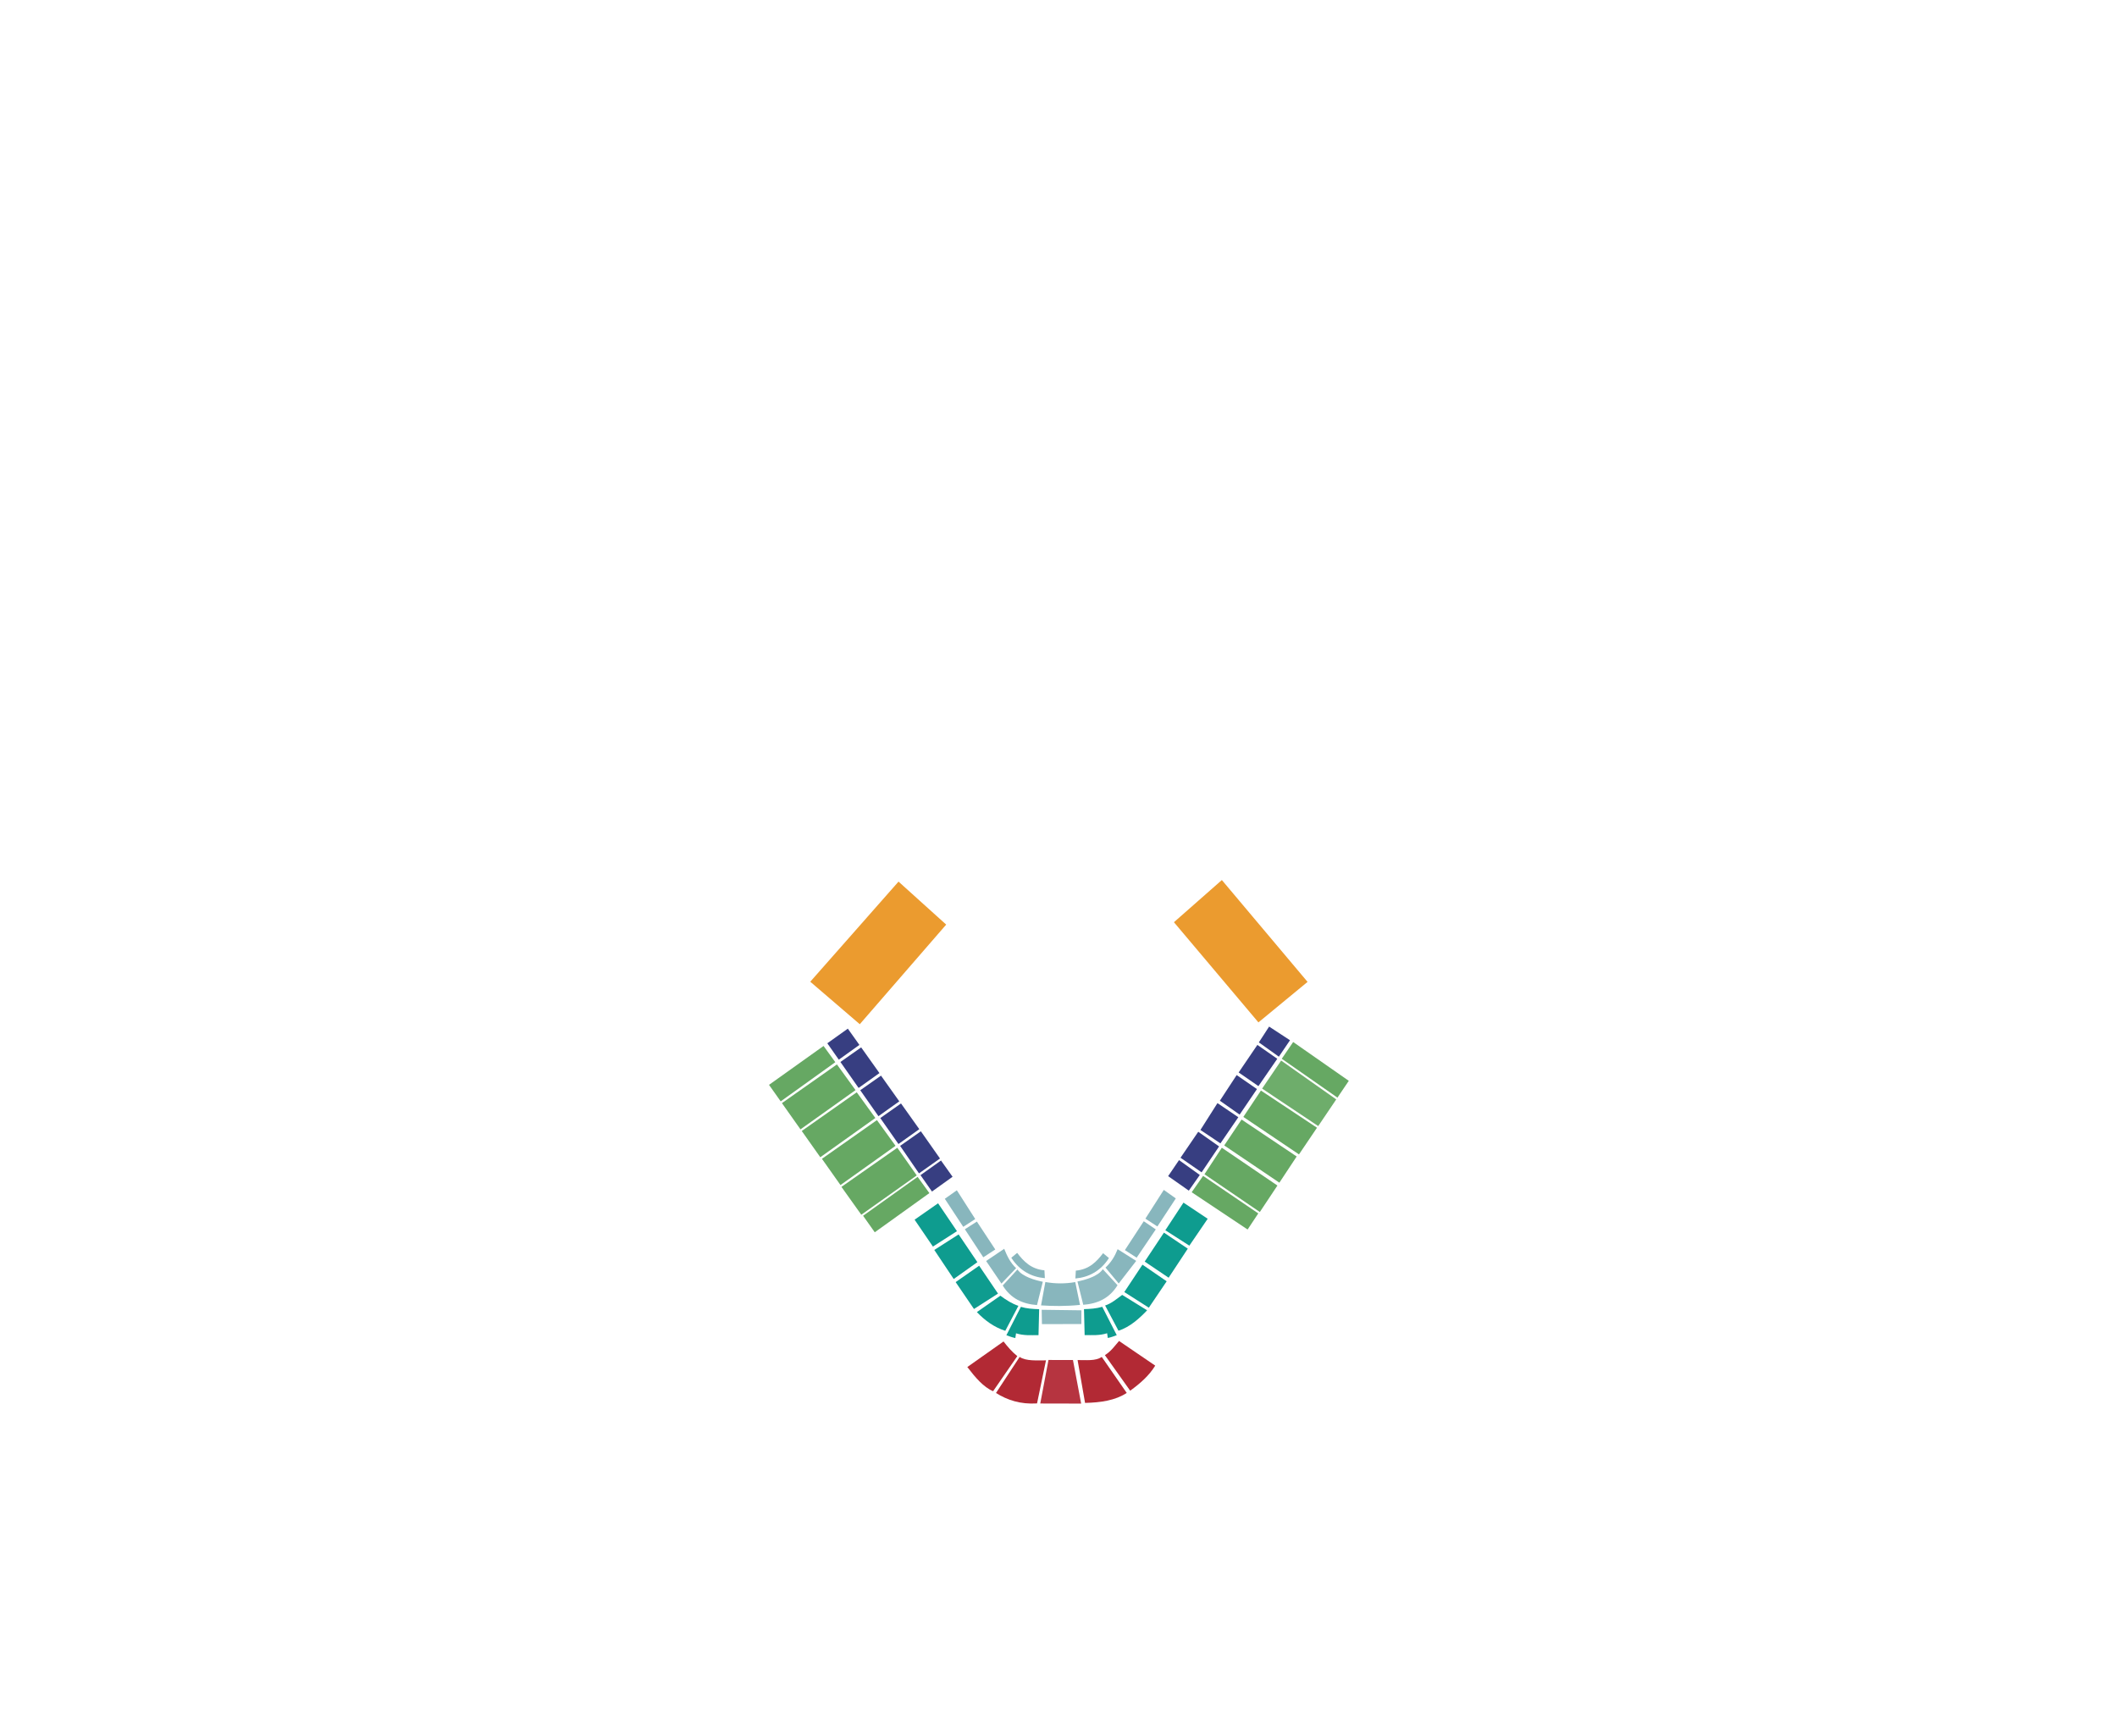 <?xml version="1.0" encoding="UTF-8" standalone="no"?>
<!-- Created with Inkscape (http://www.inkscape.org/) -->

<svg
   xmlns:osb="http://www.openswatchbook.org/uri/2009/osb"
   xmlns:dc="http://purl.org/dc/elements/1.1/"
   xmlns:cc="http://creativecommons.org/ns#"
   xmlns:rdf="http://www.w3.org/1999/02/22-rdf-syntax-ns#"
   xmlns:svg="http://www.w3.org/2000/svg"
   xmlns="http://www.w3.org/2000/svg"
   xmlns:sodipodi="http://sodipodi.sourceforge.net/DTD/sodipodi-0.dtd"
   xmlns:inkscape="http://www.inkscape.org/namespaces/inkscape"
   width="783.047"
   height="642"
   viewBox="0 0 783.047 0"
   id="svg2"
   version="1.1"
   inkscape:version="0.91 r13725"
   sodipodi:docname="estadio_bravos.svg">
  <defs
     id="defs4">
    <linearGradient
       id="linearGradient4879"
       osb:paint="solid">
      <stop
         style="stop-color:#cfff0e;stop-opacity:1;"
         offset="0"
         id="stop4881" />
    </linearGradient>
    <linearGradient
       id="linearGradient4873"
       osb:paint="solid">
      <stop
         style="stop-color:#8fbac1;stop-opacity:1;"
         offset="0"
         id="stop4875" />
    </linearGradient>
    <linearGradient
       id="linearGradient4867"
       osb:paint="solid">
      <stop
         style="stop-color:#383e81;stop-opacity:1;"
         offset="0"
         id="stop4869" />
    </linearGradient>
    <linearGradient
       id="linearGradient4861"
       osb:paint="solid">
      <stop
         style="stop-color:#66a863;stop-opacity:1;"
         offset="0"
         id="stop4863" />
    </linearGradient>
    <linearGradient
       id="linearGradient4855"
       osb:paint="solid">
      <stop
         style="stop-color:#b22935;stop-opacity:1;"
         offset="0"
         id="stop4857" />
    </linearGradient>
    <linearGradient
       id="linearGradient4849"
       osb:paint="solid">
      <stop
         style="stop-color:#ea9b2f;stop-opacity:1;"
         offset="0"
         id="stop4851" />
    </linearGradient>
  </defs>
  <sodipodi:namedview
     id="base"
     pagecolor="#ffffff"
     bordercolor="#666666"
     borderopacity="1.0"
     inkscape:pageopacity="0.0"
     inkscape:pageshadow="2"
     inkscape:zoom="0.70710678"
     inkscape:cx="294.6842"
     inkscape:cy="293.27634"
     inkscape:document-units="px"
     inkscape:current-layer="layer2"
     showgrid="false"
     units="px"
     showguides="true"
     inkscape:guide-bbox="true"
     inkscape:window-width="1280"
     inkscape:window-height="971"
     inkscape:window-x="1272"
     inkscape:window-y="-8"
     inkscape:window-maximized="1" />
  <g
     inkscape:groupmode="layer"
     id="layer2"
     inkscape:label="Capa 2"
     transform="translate(0,-178)"
     style="display:inline">
    <path
       style="opacity:0.945;fill:#5da35a;fill-opacity:1;stroke:#000000;stroke-width:0;stroke-linecap:butt;stroke-linejoin:bevel;stroke-miterlimit:4;stroke-dasharray:none;stroke-opacity:1"
       d="m 114.082,388.295 13.877,19.173 -64.498,46.269 -13.795,-19.513 z"
       id="l1"
       inkscape:connector-curvature="0"
       inkscape:label="#path3388" />
    <path
       style="opacity:0.945;fill:#2c337a;fill-opacity:1;stroke:#000000;stroke-width:0;stroke-linecap:butt;stroke-linejoin:bevel;stroke-miterlimit:4;stroke-dasharray:none;stroke-opacity:1"
       d="m 118.515,385.134 13.571,19.372 24.315,-17.443 -13.662,-19.201 z"
       id="l1a"
       inkscape:connector-curvature="0"
       inkscape:label="#path3392" />
    <path
       style="opacity:0.945;fill:#2c337a;fill-opacity:1;stroke:#000000;stroke-width:0;stroke-linecap:butt;stroke-linejoin:bevel;stroke-miterlimit:4;stroke-dasharray:none;stroke-opacity:1"
       d="m 228.544,540.842 13.571,19.372 24.315,-17.443 -13.662,-19.201 z"
       id="l56a"
       inkscape:connector-curvature="0"
       inkscape:label="#path3392-6" />
    <path
       style="opacity:0.945;fill:#5da35a;fill-opacity:1;stroke:#000000;stroke-width:0;stroke-linecap:butt;stroke-linejoin:bevel;stroke-miterlimit:4;stroke-dasharray:none;stroke-opacity:1"
       d="m 225.16,542.885 13.877,19.173 -64.498,46.269 -13.795,-19.513 z"
       id="l6"
       inkscape:connector-curvature="0"
       inkscape:label="#path3388-5" />
    <path
       style="opacity:0.945;fill:#2c337a;fill-opacity:1;stroke:#000000;stroke-width:0;stroke-linecap:butt;stroke-linejoin:bevel;stroke-miterlimit:4;stroke-dasharray:none;stroke-opacity:1"
       d="m 133.981,407.21 21.48,30.662 24.612,-17.541 -21.597,-30.354 z"
       id="l2a"
       inkscape:connector-curvature="0"
       inkscape:label="#path3464" />
    <path
       style="opacity:0.945;fill:#5da35a;fill-opacity:1;stroke:#000000;stroke-width:0;stroke-linecap:butt;stroke-linejoin:bevel;stroke-miterlimit:4;stroke-dasharray:none;stroke-opacity:1"
       d="m 151.836,440.457 -21.968,-30.352 -64.949,45.694 21.91,30.99 z"
       id="l2"
       inkscape:connector-curvature="0"
       inkscape:label="#path3466" />
    <path
       style="opacity:0.945;fill:#5da35a;fill-opacity:1;stroke:#000000;stroke-width:0;stroke-linecap:butt;stroke-linejoin:bevel;stroke-miterlimit:4;stroke-dasharray:none;stroke-opacity:1"
       d="m 175.238,473.36 -21.968,-30.352 -64.949,45.694 21.91,30.99 z"
       id="l3"
       inkscape:connector-curvature="0"
       inkscape:label="#path3466-8" />
    <path
       style="opacity:0.945;fill:#5da35a;fill-opacity:1;stroke:#000000;stroke-width:0;stroke-linecap:butt;stroke-linejoin:bevel;stroke-miterlimit:4;stroke-dasharray:none;stroke-opacity:1"
       d="m 199.076,506.215 -21.968,-30.352 -64.949,45.694 21.91,30.99 z"
       id="l4"
       inkscape:connector-curvature="0"
       inkscape:label="#path3466-8-5" />
    <path
       style="opacity:0.945;fill:#5da35a;fill-opacity:1;stroke:#000000;stroke-width:0;stroke-linecap:butt;stroke-linejoin:bevel;stroke-miterlimit:4;stroke-dasharray:none;stroke-opacity:1"
       d="m 224.117,541.189 -22.924,-32.672 -65.997,46.171 23.465,32.917 z"
       id="l5"
       inkscape:connector-curvature="0"
       sodipodi:nodetypes="ccccc"
       inkscape:label="#path3466-8-5-4" />
    <path
       style="opacity:0.945;fill:#2c337a;fill-opacity:1;stroke:#000000;stroke-width:0;stroke-linecap:butt;stroke-linejoin:bevel;stroke-miterlimit:4;stroke-dasharray:none;stroke-opacity:1"
       d="m 157.413,440.58 21.48,30.662 24.612,-17.541 -21.597,-30.354 z"
       id="l3a"
       inkscape:connector-curvature="0"
       inkscape:label="#path3464-6" />
    <path
       style="opacity:0.945;fill:#2c337a;fill-opacity:1;stroke:#000000;stroke-width:0;stroke-linecap:butt;stroke-linejoin:bevel;stroke-miterlimit:4;stroke-dasharray:none;stroke-opacity:1"
       d="m 181.052,473.434 21.48,30.662 24.612,-17.541 -21.597,-30.354 z"
       id="l4a"
       inkscape:connector-curvature="0"
       inkscape:label="#path3464-6-7" />
    <path
       style="opacity:0.945;fill:#2c337a;fill-opacity:1;stroke:#000000;stroke-width:0;stroke-linecap:butt;stroke-linejoin:bevel;stroke-miterlimit:4;stroke-dasharray:none;stroke-opacity:1"
       d="m 204.49,506.289 22.281,32.465 24.812,-17.541 -22.599,-32.157 z"
       id="l5a"
       inkscape:connector-curvature="0"
       sodipodi:nodetypes="ccccc"
       inkscape:label="#path3464-6-7-2" />
    <path
       style="opacity:0.945;fill:#5da35a;fill-opacity:1;stroke:#000000;stroke-width:0;stroke-linecap:butt;stroke-linejoin:bevel;stroke-miterlimit:4;stroke-dasharray:none;stroke-opacity:1"
       d="m 668.653,383.645 -13.478,19.772 65.76,45.899 13.398,-19.834 z"
       id="l12"
       inkscape:connector-curvature="0"
       sodipodi:nodetypes="ccccc"
       inkscape:label="#path3388-1" />
    <path
       style="opacity:0.945;fill:#2c337a;fill-opacity:1;stroke:#000000;stroke-width:0;stroke-linecap:butt;stroke-linejoin:bevel;stroke-miterlimit:4;stroke-dasharray:none;stroke-opacity:1"
       d="M 664.913,381.564 651.732,400.973 628.116,384.092 640.252,365.424 Z"
       id="l12b"
       inkscape:connector-curvature="0"
       sodipodi:nodetypes="ccccc"
       inkscape:label="#path3392-8" />
    <path
       style="opacity:0.945;fill:#2c337a;fill-opacity:1;stroke:#000000;stroke-width:0;stroke-linecap:butt;stroke-linejoin:bevel;stroke-miterlimit:4;stroke-dasharray:none;stroke-opacity:1"
       d="M 558.394,540.663 545.414,559.153 520.997,542.023 533.865,523.106 Z"
       id="l7b"
       inkscape:connector-curvature="0"
       sodipodi:nodetypes="ccccc"
       inkscape:label="#path3392-6-9" />
    <path
       style="opacity:0.945;fill:#5da35a;fill-opacity:1;stroke:#000000;stroke-width:0;stroke-linecap:butt;stroke-linejoin:bevel;stroke-miterlimit:4;stroke-dasharray:none;stroke-opacity:1"
       d="m 562.281,541.737 -13.478,19.288 66.049,44.028 12.597,-19.033 z"
       id="l7"
       inkscape:connector-curvature="0"
       sodipodi:nodetypes="ccccc"
       inkscape:label="#path3388-5-5" />
    <path
       style="opacity:0.945;fill:#2c337a;fill-opacity:1;stroke:#000000;stroke-width:0;stroke-linecap:butt;stroke-linejoin:bevel;stroke-miterlimit:4;stroke-dasharray:none;stroke-opacity:1"
       d="m 649.892,403.439 -22.279,32.301 -23.337,-16.131 22.109,-32.554 z"
       id="l11b"
       inkscape:connector-curvature="0"
       sodipodi:nodetypes="ccccc"
       inkscape:label="#path3464-2" />
    <path
       style="opacity:0.945;fill:#66a863;fill-opacity:1;stroke:#000000;stroke-width:0;stroke-linecap:butt;stroke-linejoin:bevel;stroke-miterlimit:4;stroke-dasharray:none;stroke-opacity:1"
       d="m 631.984,438.65 22.47,-33.119 65.065,45.881 -21.28,31.501 z"
       id="l11"
       inkscape:connector-curvature="0"
       sodipodi:nodetypes="ccccc"
       inkscape:label="#path3466-1" />
    <path
       style="opacity:0.945;fill:#5da35a;fill-opacity:1;stroke:#000000;stroke-width:0;stroke-linecap:butt;stroke-linejoin:bevel;stroke-miterlimit:4;stroke-dasharray:none;stroke-opacity:1"
       d="m 609.822,472.096 20.77,-31.136 66.198,43.898 -21.28,31.501 z"
       id="l10"
       inkscape:connector-curvature="0"
       sodipodi:nodetypes="ccccc"
       inkscape:label="#path3466-8-2" />
    <path
       style="opacity:0.945;fill:#5da35a;fill-opacity:1;stroke:#000000;stroke-width:0;stroke-linecap:butt;stroke-linejoin:bevel;stroke-miterlimit:4;stroke-dasharray:none;stroke-opacity:1"
       d="m 587.235,505.776 20.487,-30.569 65.065,43.614 -20.43,30.935 z"
       id="l9"
       inkscape:connector-curvature="0"
       sodipodi:nodetypes="ccccc"
       inkscape:label="#path3466-8-5-1" />
    <path
       style="opacity:0.945;fill:#5da35a;fill-opacity:1;stroke:#000000;stroke-width:0;stroke-linecap:butt;stroke-linejoin:bevel;stroke-miterlimit:4;stroke-dasharray:none;stroke-opacity:1"
       d="m 563.896,539.813 20.496,-31.325 65.668,44.646 -20.787,31.256 z"
       id="l8"
       inkscape:connector-curvature="0"
       sodipodi:nodetypes="ccccc"
       inkscape:label="#path3466-8-5-4-3" />
    <path
       style="opacity:0.945;fill:#2c337a;fill-opacity:1;stroke:#000000;stroke-width:0;stroke-linecap:butt;stroke-linejoin:bevel;stroke-miterlimit:4;stroke-dasharray:none;stroke-opacity:1"
       d="m 625.883,439.224 -20.462,30.152 -23.337,-16.414 19.843,-30.288 z"
       id="l10b"
       inkscape:connector-curvature="0"
       sodipodi:nodetypes="ccccc"
       inkscape:label="#path3464-6-6" />
    <path
       style="opacity:0.945;fill:#2c337a;fill-opacity:1;stroke:#000000;stroke-width:0;stroke-linecap:butt;stroke-linejoin:bevel;stroke-miterlimit:4;stroke-dasharray:none;stroke-opacity:1"
       d="m 603.891,472.455 -21.146,30.885 -23.621,-15.847 20.126,-31.704 z"
       id="l9b"
       inkscape:connector-curvature="0"
       sodipodi:nodetypes="ccccc"
       inkscape:label="#path3464-6-7-9" />
    <path
       style="opacity:0.945;fill:#2c337a;fill-opacity:1;stroke:#000000;stroke-width:0;stroke-linecap:butt;stroke-linejoin:bevel;stroke-miterlimit:4;stroke-dasharray:none;stroke-opacity:1"
       d="m 581.156,506.941 -20.639,30.597 -24.9,-17.229 20.947,-30.684 z"
       id="l8b"
       inkscape:connector-curvature="0"
       sodipodi:nodetypes="ccccc"
       inkscape:label="#path3464-6-7-2-7" />
    <path
       style="opacity:0.945;fill:#009688;fill-opacity:1;fill-rule:nonzero;stroke:#000000;stroke-width:0;stroke-linecap:butt;stroke-linejoin:bevel;stroke-miterlimit:4;stroke-dasharray:none;stroke-opacity:1"
       d="m 221.577,593.449 21.644,31.756 28.385,-18.188 -22.291,-32.921 z"
       id="i1"
       inkscape:connector-curvature="0"
       inkscape:label="#path3618" />
    <path
       style="opacity:0.945;fill:#81b2b9;fill-opacity:1;stroke:#000000;stroke-width:0;stroke-linecap:butt;stroke-linejoin:bevel;stroke-miterlimit:4;stroke-dasharray:none;stroke-opacity:1"
       d="m 257.28,568.786 14.196,-10.06 21.723,33.957 -14.165,9.218 z"
       id="v1"
       inkscape:connector-curvature="0"
       inkscape:label="#path3626" />
    <path
       style="opacity:0.945;fill:#81b2b9;fill-opacity:1;stroke:#000000;stroke-width:0;stroke-linecap:butt;stroke-linejoin:bevel;stroke-miterlimit:4;stroke-dasharray:none;stroke-opacity:1"
       d="m 280.945,604.747 14.196,-9.068 21.723,32.966 -14.165,9.218 z"
       id="v2"
       inkscape:connector-curvature="0"
       sodipodi:nodetypes="ccccc"
       inkscape:label="#path3626-3" />
    <path
       style="opacity:0.945;fill:#009688;fill-opacity:1;fill-rule:nonzero;stroke:#000000;stroke-width:0;stroke-linecap:butt;stroke-linejoin:bevel;stroke-miterlimit:4;stroke-dasharray:none;stroke-opacity:1"
       d="m 244.849,629.195 22.919,34.306 27.96,-19.887 -22.149,-32.779 z"
       id="i2"
       inkscape:connector-curvature="0"
       sodipodi:nodetypes="ccccc"
       inkscape:label="#path3618-2" />
    <path
       style="opacity:0.945;fill:#009688;fill-opacity:1;fill-rule:nonzero;stroke:#000000;stroke-width:0;stroke-linecap:butt;stroke-linejoin:bevel;stroke-miterlimit:4;stroke-dasharray:none;stroke-opacity:1"
       d="m 270.063,667.158 21.644,31.756 28.385,-18.188 -22.291,-32.921 z"
       id="i3"
       inkscape:connector-curvature="0"
       inkscape:label="#path3618-6" />
    <path
       style="opacity:0.945;fill:#81b2b9;fill-opacity:1;stroke:#000000;stroke-width:0;stroke-linecap:butt;stroke-linejoin:bevel;stroke-miterlimit:4;stroke-dasharray:none;stroke-opacity:1"
       d="m 306.043,642.227 18.102,26.656 17.336,-18.188 c -6.748,-6.25 -10.69,-14.371 -14.075,-22.863 z"
       id="v3"
       inkscape:connector-curvature="0"
       sodipodi:nodetypes="ccccc"
       inkscape:label="#path3618-3" />
    <path
       style="opacity:0.945;fill:#81b2b9;fill-opacity:1;stroke:#000000;stroke-width:0;stroke-linecap:butt;stroke-linejoin:bevel;stroke-miterlimit:4;stroke-dasharray:none;stroke-opacity:1"
       d="m 325.658,671.168 c 9.557,15.581 23.765,21.859 40.483,23.115 l 6.854,-27.537 c -8.851,-1.798 -24.204,-5.905 -29.94,-14.506 z"
       id="v4"
       inkscape:connector-curvature="0"
       sodipodi:nodetypes="ccccc"
       inkscape:label="#path3618-3-2" />
    <path
       style="opacity:0.945;fill:#009688;fill-opacity:1;fill-rule:nonzero;stroke:#000000;stroke-width:0;stroke-linecap:butt;stroke-linejoin:bevel;stroke-miterlimit:4;stroke-dasharray:none;stroke-opacity:1"
       d="m 295.135,702.572 c 9.413,9.858 20.187,17.804 33.542,22.123 l 15.495,-29.52 c -7.1,-2.265 -14.2,-6.682 -21.299,-11.956 z"
       id="i4"
       inkscape:connector-curvature="0"
       sodipodi:nodetypes="ccccc"
       inkscape:label="#path3618-6-3" />
    <path
       style="opacity:0.945;fill:#009688;fill-opacity:1;fill-rule:nonzero;stroke:#000000;stroke-width:0;stroke-linecap:butt;stroke-linejoin:bevel;stroke-miterlimit:4;stroke-dasharray:none;stroke-opacity:1"
       d="m 329.982,729.912 c 3.286,1.22 6.549,2.452 10.569,3.305 l 0.823,-5.592 c 9.036,2.889 17.506,2.185 26.542,2.17 l 0.763,-30.653 c -7.334,-0.215 -14.621,-0.669 -21.583,-2.748 z"
       id="i5"
       inkscape:connector-curvature="0"
       sodipodi:nodetypes="ccccccc"
       inkscape:label="#path3618-6-6" />
    <path
       style="opacity:0.945;fill:#81b2b9;fill-opacity:1;stroke:#000000;stroke-width:0;stroke-linecap:butt;stroke-linejoin:bevel;stroke-miterlimit:4;stroke-dasharray:none;stroke-opacity:1"
       d="m 370.919,694.639 c 14.049,0.945 28.95,1.146 46.008,-0.541 l -5.611,-26.97 c -11.774,2.066 -23.549,2.033 -35.323,-0.057 z"
       id="v5"
       inkscape:connector-curvature="0"
       sodipodi:nodetypes="ccccc"
       inkscape:label="#path3618-6-7" />
    <path
       style="opacity:0.945;fill:#81b2b9;fill-opacity:1;stroke:#000000;stroke-width:0;stroke-linecap:butt;stroke-linejoin:bevel;stroke-miterlimit:4;stroke-dasharray:none;stroke-opacity:1"
       d="m 335.789,638.402 c 10.147,15.852 24.652,22.851 39.633,24.107 l -0.512,-9.263 C 359.011,651.779 350.417,642.675 342.705,632.649 Z"
       id="vt1"
       inkscape:connector-curvature="0"
       sodipodi:nodetypes="ccccc"
       inkscape:label="#path3618-6-71" />
    <path
       style="opacity:0.945;fill:#88b6bd;fill-opacity:1;fill-rule:nonzero;stroke:#000000;stroke-width:0;stroke-linecap:butt;stroke-linejoin:bevel;stroke-miterlimit:4;stroke-dasharray:none;stroke-opacity:1"
       d="m 371.968,716.787 46.574,-0.117 0.055,-16.204 -46.938,-0.623 z"
       id="pam"
       inkscape:connector-curvature="0"
       sodipodi:nodetypes="ccccc"
       inkscape:label="#path3618-6-0" />
    <path
       style="opacity:0.945;fill:#ad1d29;fill-opacity:1;fill-rule:nonzero;stroke:#000000;stroke-width:0;stroke-linecap:butt;stroke-linejoin:bevel;stroke-miterlimit:4;stroke-dasharray:none;stroke-opacity:1"
       d="m 283.849,767.444 c 9.374,12.244 18.979,23.677 30.458,28.551 l 28.586,-41.426 c -6.398,-5.118 -11.468,-11.12 -16.281,-17.295 z"
       id="s1"
       inkscape:connector-curvature="0"
       sodipodi:nodetypes="ccccc"
       inkscape:label="#path3618-6-5" />
    <path
       style="opacity:0.945;fill:#ad1d29;fill-opacity:1;fill-rule:nonzero;stroke:#000000;stroke-width:0;stroke-linecap:butt;stroke-linejoin:bevel;stroke-miterlimit:4;stroke-dasharray:none;stroke-opacity:1"
       d="m 317.704,798.095 c 13.327,8.362 28.767,13.552 48.487,12.324 l 10.556,-50.842 c -10.084,-0.044 -23.819,1.077 -31.105,-4.073 z"
       id="s2"
       inkscape:connector-curvature="0"
       sodipodi:nodetypes="ccccc"
       inkscape:label="#path3618-6-1" />
    <path
       style="opacity:0.945;fill:#b22935;fill-opacity:1;fill-rule:nonzero;stroke:#000000;stroke-width:0;stroke-linecap:butt;stroke-linejoin:bevel;stroke-miterlimit:4;stroke-dasharray:none;stroke-opacity:1"
       d="m 369.989,810.516 48.287,0.104 -9.677,-51.443 -28.902,-0.066 z"
       id="s3"
       inkscape:connector-curvature="0"
       sodipodi:nodetypes="ccccc"
       inkscape:label="#path3618-6-66" />
    <path
       style="opacity:0.945;fill:#ad1d29;fill-opacity:1;fill-rule:nonzero;stroke:#000000;stroke-width:0;stroke-linecap:butt;stroke-linejoin:bevel;stroke-miterlimit:4;stroke-dasharray:none;stroke-opacity:1"
       d="m 414.061,759.231 8.823,50.587 c 18.384,-0.409 35.612,-2.874 49.219,-11.777 l -29.503,-42.537 c -7.551,5.167 -18.498,3.541 -28.539,3.727 z"
       id="s4"
       inkscape:connector-curvature="0"
       sodipodi:nodetypes="ccccc"
       inkscape:label="#path3618-6-2" />
    <path
       style="opacity:0.945;fill:#ad1d29;fill-opacity:1;fill-rule:nonzero;stroke:#000000;stroke-width:0;stroke-linecap:butt;stroke-linejoin:bevel;stroke-miterlimit:4;stroke-dasharray:none;stroke-opacity:1"
       d="m 446.313,753.421 29.857,41.973 c 12.002,-8.643 22.32,-17.807 29.587,-29.606 L 463.033,736.673 c -5.099,5.772 -9.152,11.963 -16.72,16.748 z"
       id="s5"
       inkscape:connector-curvature="0"
       sodipodi:nodetypes="ccccc"
       inkscape:label="#path3618-6-17" />
    <path
       style="opacity:0.945;fill:#e99523;fill-opacity:1;stroke:#000000;stroke-width:0;stroke-linecap:butt;stroke-linejoin:bevel;stroke-miterlimit:4;stroke-dasharray:none;stroke-opacity:1"
       d="M 98.381,312.453 156.854,362.624 258.898,244.994 202.611,194.225 Z"
       id="grada_a"
       inkscape:connector-curvature="0"
       sodipodi:nodetypes="ccccc"
       inkscape:label="#path3618-6-25" />
    <path
       style="opacity:0.945;fill:#e99523;fill-opacity:1;stroke:#000000;stroke-width:0;stroke-linecap:butt;stroke-linejoin:bevel;stroke-miterlimit:4;stroke-dasharray:none;stroke-opacity:1"
       d="m 527.846,242.176 99.771,118.299 58.034,-47.837 -101.219,-120.265 z"
       id="grada_b"
       inkscape:connector-curvature="0"
       sodipodi:nodetypes="ccccc"
       inkscape:label="#path3618-6-72" />
    <path
       style="opacity:0.945;fill:#81b2b9;fill-opacity:1;stroke:#000000;stroke-width:0;stroke-linecap:butt;stroke-linejoin:bevel;stroke-miterlimit:4;stroke-dasharray:none;stroke-opacity:1"
       d="m 506.406,604.923 -14.196,-9.635 -22.29,34.099 13.882,8.935 z"
       id="v8"
       inkscape:connector-curvature="0"
       sodipodi:nodetypes="ccccc"
       inkscape:label="#path3626-3-6" />
    <path
       style="opacity:0.945;fill:#009688;fill-opacity:1;fill-rule:nonzero;stroke:#000000;stroke-width:0;stroke-linecap:butt;stroke-linejoin:bevel;stroke-miterlimit:4;stroke-dasharray:none;stroke-opacity:1"
       d="m 544.202,627.672 -22.635,34.306 -28.244,-19.038 22.716,-34.196 z"
       id="i9"
       inkscape:connector-curvature="0"
       sodipodi:nodetypes="ccccc"
       inkscape:label="#path3618-2-1" />
    <path
       style="opacity:0.945;fill:#009688;fill-opacity:1;fill-rule:nonzero;stroke:#000000;stroke-width:0;stroke-linecap:butt;stroke-linejoin:bevel;stroke-miterlimit:4;stroke-dasharray:none;stroke-opacity:1"
       d="m 519.272,666.202 -21.077,31.189 -28.952,-18.471 21.441,-32.354 z"
       id="i8"
       inkscape:connector-curvature="0"
       sodipodi:nodetypes="ccccc"
       inkscape:label="#path3618-6-18" />
    <path
       style="opacity:0.945;fill:#81b2b9;fill-opacity:1;stroke:#000000;stroke-width:0;stroke-linecap:butt;stroke-linejoin:bevel;stroke-miterlimit:4;stroke-dasharray:none;stroke-opacity:1"
       d="M 483.292,642.12 462.64,668.777 447.003,650.023 c 6.748,-6.25 10.973,-13.238 14.358,-21.73 z"
       id="v7"
       inkscape:connector-curvature="0"
       sodipodi:nodetypes="ccccc"
       inkscape:label="#path3618-3-9" />
    <path
       style="opacity:0.945;fill:#009688;fill-opacity:1;fill-rule:nonzero;stroke:#000000;stroke-width:0;stroke-linecap:butt;stroke-linejoin:bevel;stroke-miterlimit:4;stroke-dasharray:none;stroke-opacity:1"
       d="m 496.182,700.482 c -9.413,9.858 -20.47,19.788 -33.826,24.107 L 446.578,694.786 c 7.1,-2.265 13.066,-7.249 20.166,-12.522 z"
       id="i7"
       inkscape:connector-curvature="0"
       sodipodi:nodetypes="ccccc"
       inkscape:label="#path3618-6-3-0" />
    <path
       style="opacity:0.945;fill:#88b6bd;fill-opacity:1;fill-rule:nonzero;stroke:#000000;stroke-width:0;stroke-linecap:butt;stroke-linejoin:bevel;stroke-miterlimit:4;stroke-dasharray:none;stroke-opacity:1"
       d="m 461.247,670.845 c -9.557,15.581 -23.765,21.859 -40.483,23.115 l -6.854,-27.537 c 8.851,-1.798 24.204,-5.905 29.94,-14.506 z"
       id="v6"
       inkscape:connector-curvature="0"
       sodipodi:nodetypes="ccccc"
       inkscape:label="#path3618-3-2-7" />
    <path
       style="opacity:0.945;fill:#81b2b9;fill-opacity:1;stroke:#000000;stroke-width:0;stroke-linecap:butt;stroke-linejoin:bevel;stroke-miterlimit:4;stroke-dasharray:none;stroke-opacity:1"
       d="m 451.097,638.772 c -10.147,15.852 -24.652,22.851 -39.633,24.107 l 0.512,-9.263 c 15.9,-1.466 24.495,-10.57 32.206,-20.597 z"
       id="vt2"
       inkscape:connector-curvature="0"
       sodipodi:nodetypes="ccccc"
       inkscape:label="#path3618-6-71-8" />
    <path
       style="opacity:0.945;fill:#81b2b9;fill-opacity:1;stroke:#000000;stroke-width:0;stroke-linecap:butt;stroke-linejoin:bevel;stroke-miterlimit:4;stroke-dasharray:none;stroke-opacity:1"
       d="m 530.056,568.341 -14.196,-10.06 -21.723,33.957 14.165,9.218 z"
       id="v9"
       inkscape:connector-curvature="0"
       inkscape:label="#path3626-1" />
    <path
       style="opacity:0.945;fill:#009688;fill-opacity:1;fill-rule:nonzero;stroke:#000000;stroke-width:0;stroke-linecap:butt;stroke-linejoin:bevel;stroke-miterlimit:4;stroke-dasharray:none;stroke-opacity:1"
       d="m 567.711,592.364 -21.644,31.756 -28.385,-18.188 21.441,-32.637 z"
       id="i10"
       inkscape:connector-curvature="0"
       sodipodi:nodetypes="ccccc"
       inkscape:label="#path3618-1" />
    <path
       style="opacity:0.945;fill:#009688;fill-opacity:1;fill-rule:nonzero;stroke:#000000;stroke-width:0;stroke-linecap:butt;stroke-linejoin:bevel;stroke-miterlimit:4;stroke-dasharray:none;stroke-opacity:1"
       d="m 460.326,729.845 c -3.286,1.22 -6.549,2.452 -10.569,3.305 l -0.823,-5.592 c -9.036,2.889 -17.506,2.185 -26.542,2.17 l -0.763,-30.653 c 7.334,-0.215 14.621,-0.669 21.583,-2.748 z"
       id="i6"
       inkscape:connector-curvature="0"
       sodipodi:nodetypes="ccccccc"
       inkscape:label="#path3618-6-6-0" />
  </g>
</svg>
